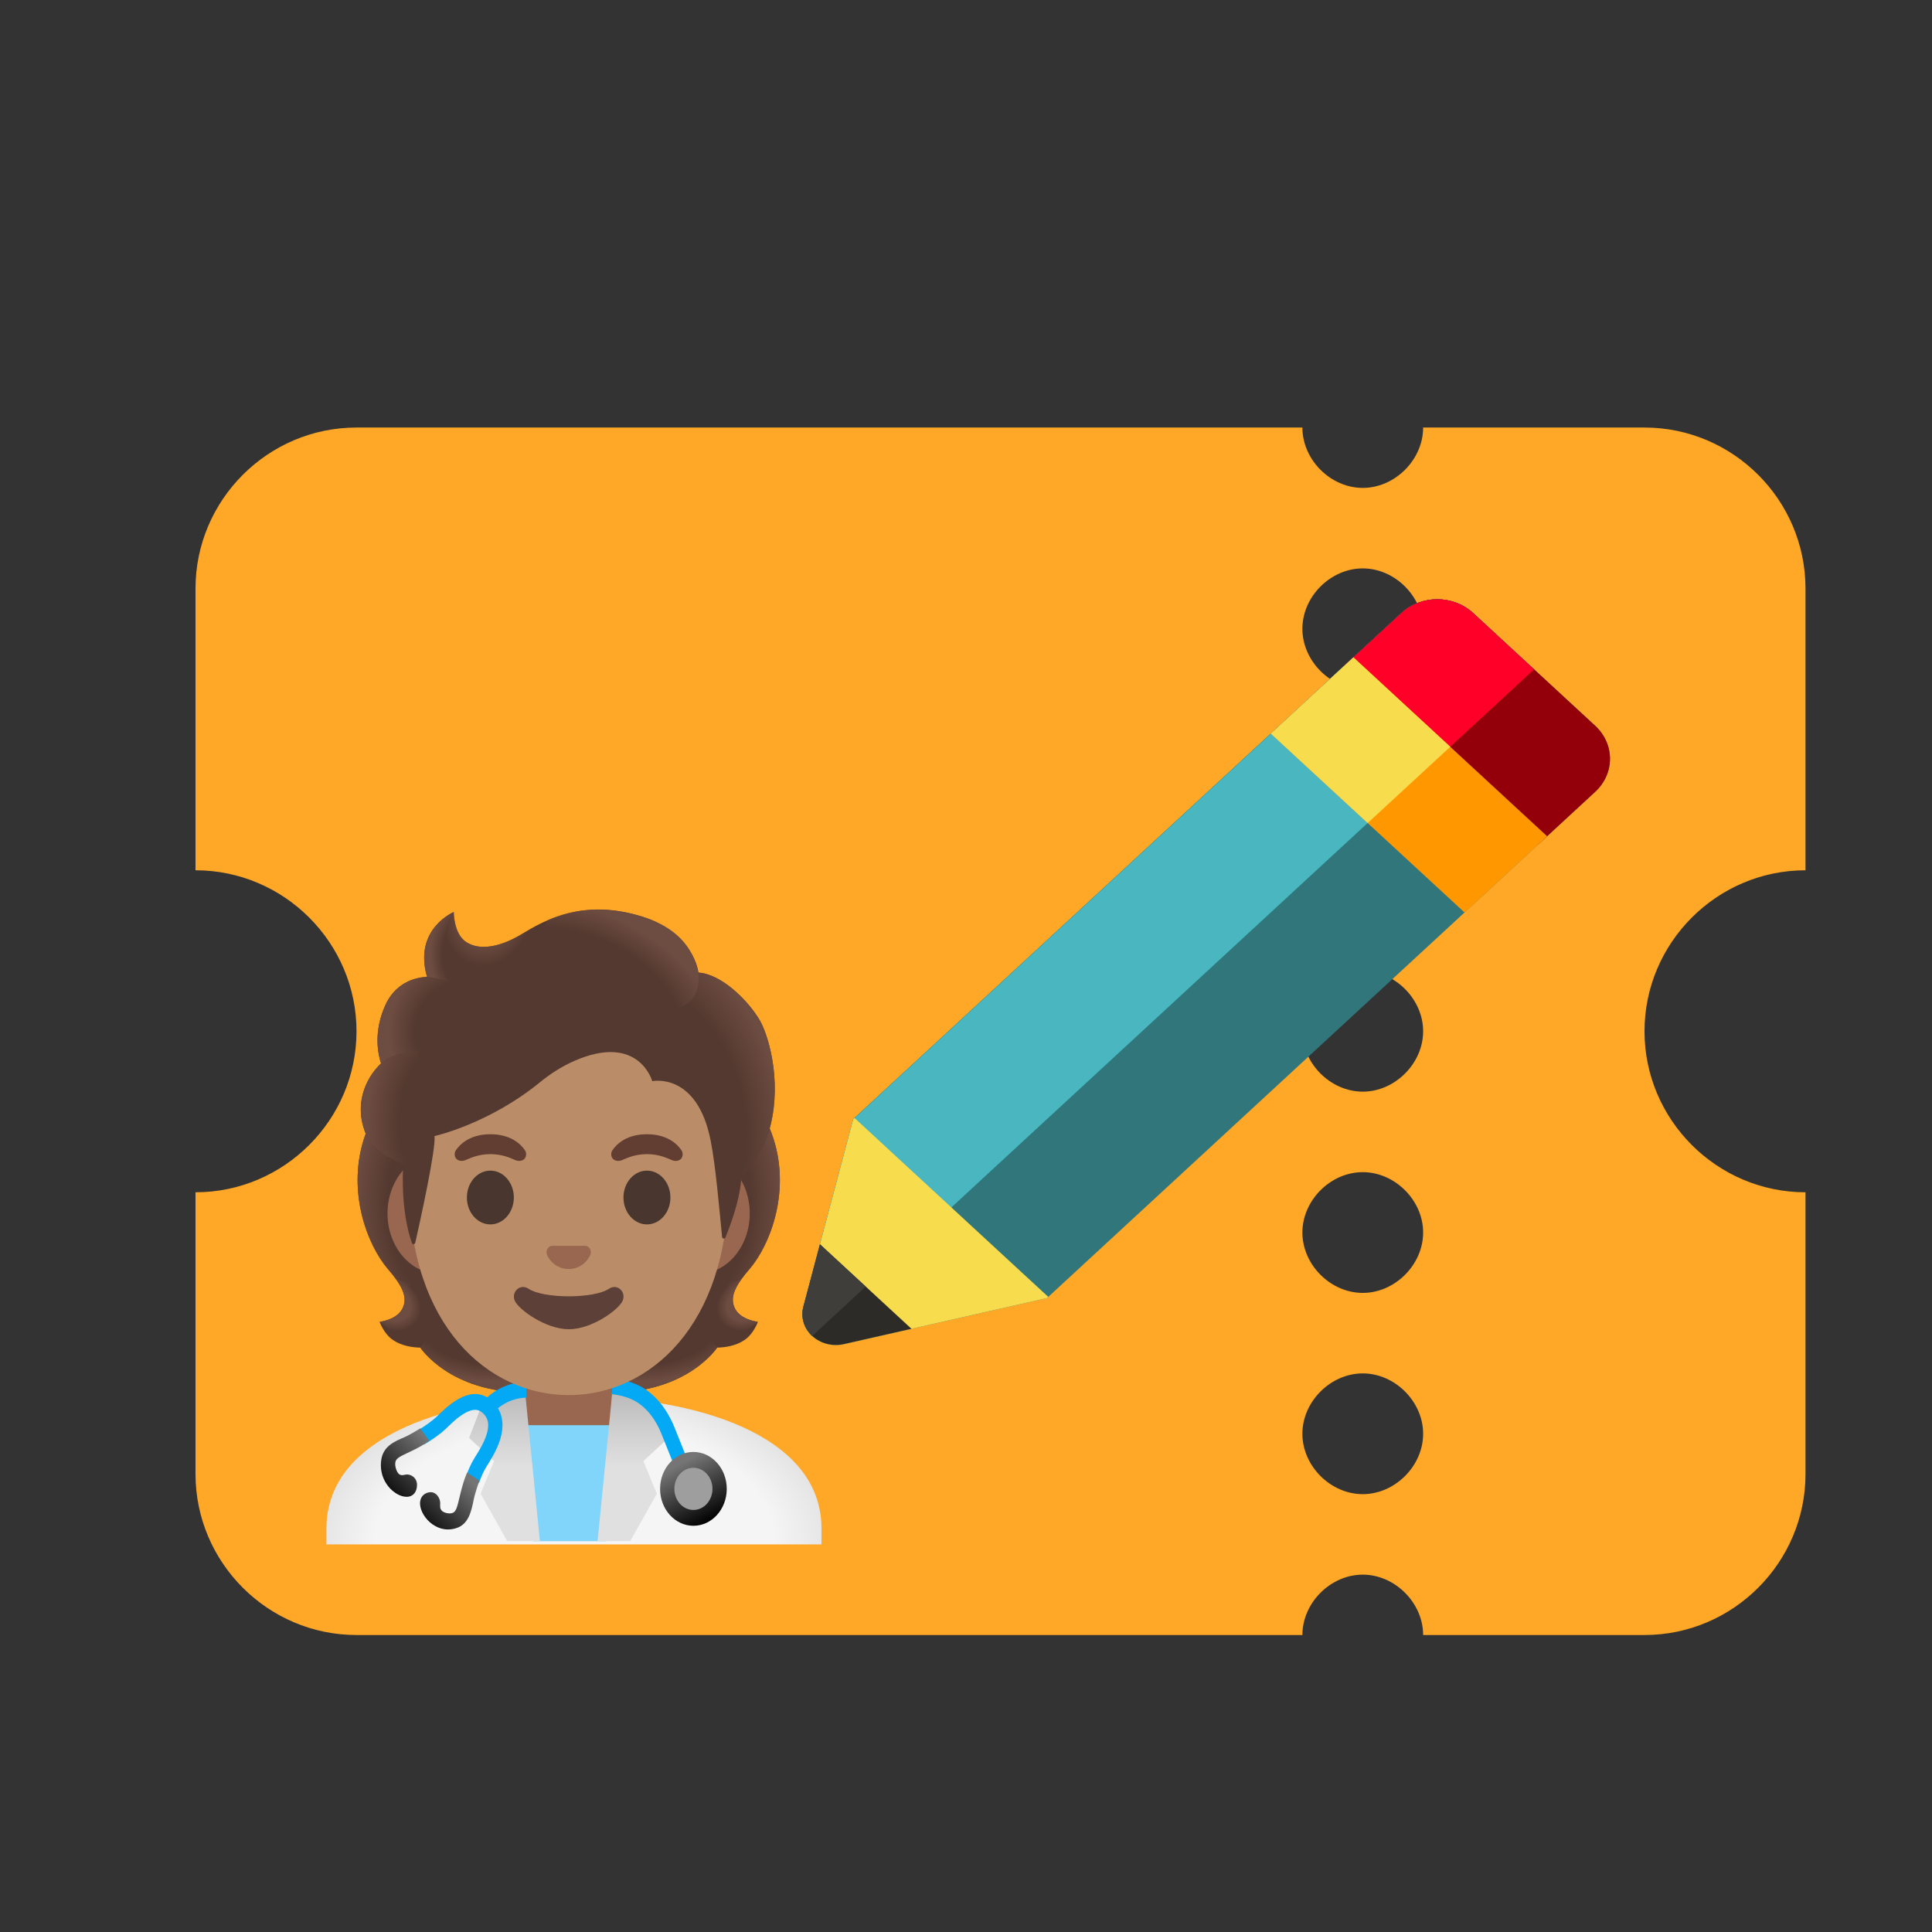 <?xml version="1.0" encoding="utf-8"?>
<svg width="800px" height="800px" viewBox="0 0 1024 1024" class="icon" version="1.1" xmlns="http://www.w3.org/2000/svg">
  <rect x="0" y="0" width="1024" height="1024" fill="#333333" stroke="none"/>
  <path d="M 956.953 461.265 L 956.953 311.932 C 956.953 264.999 918.553 226.599 871.623 226.599 L 754.293 226.599 C 754.293 243.665 739.353 258.599 722.293 258.599 C 705.223 258.599 690.293 243.665 690.293 226.599 L 188.956 226.599 C 142.023 226.599 103.623 264.999 103.623 311.932 L 103.623 461.265 C 150.556 461.265 188.956 499.665 188.956 546.599 C 188.956 593.532 150.556 631.932 103.623 631.932 L 103.623 781.265 C 103.623 828.196 142.023 866.596 188.956 866.596 L 690.293 866.596 C 690.293 849.536 705.223 834.596 722.293 834.596 C 739.353 834.596 754.293 849.536 754.293 866.596 L 871.623 866.596 C 918.553 866.596 956.953 828.196 956.953 781.265 L 956.953 631.932 C 910.023 631.932 871.623 593.532 871.623 546.599 C 871.623 499.665 910.023 461.265 956.953 461.265 Z M 722.293 791.932 C 705.223 791.932 690.293 776.999 690.293 759.932 C 690.293 742.865 705.223 727.932 722.293 727.932 C 739.353 727.932 754.293 742.865 754.293 759.932 C 754.293 776.999 739.353 791.932 722.293 791.932 Z M 722.293 685.265 C 705.223 685.265 690.293 670.332 690.293 653.265 C 690.293 636.199 705.223 621.265 722.293 621.265 C 739.353 621.265 754.293 636.199 754.293 653.265 C 754.293 670.332 739.353 685.265 722.293 685.265 Z M 722.293 578.599 C 705.223 578.599 690.293 563.665 690.293 546.599 C 690.293 529.532 705.223 514.599 722.293 514.599 C 739.353 514.599 754.293 529.532 754.293 546.599 C 754.293 563.665 739.353 578.599 722.293 578.599 Z M 722.293 471.932 C 705.223 471.932 690.293 456.999 690.293 439.932 C 690.293 422.865 705.223 407.932 722.293 407.932 C 739.353 407.932 754.293 422.865 754.293 439.932 C 754.293 456.999 739.353 471.932 722.293 471.932 Z M 722.293 365.265 C 705.223 365.265 690.293 350.332 690.293 333.265 C 690.293 316.199 705.223 301.265 722.293 301.265 C 739.353 301.265 754.293 316.199 754.293 333.265 C 754.293 350.332 739.353 365.265 722.293 365.265 Z" fill="#FFA726"/>
  <title>arrow-right</title>
  <desc>Created with Sketch.</desc>
  <circle fill="#CCD6DD" cx="1079.79" cy="916.239" r="6.564" style="stroke-width: 28.444;" transform="matrix(1.343, 0, 0, 1.528, -1197.364, -610.161)"/>
  <radialGradient id="IconifyId17ecdb2904d178eab9148" cx="64.139" cy="4.464" r="69.458" gradientTransform="matrix(-2.726, 0.013, 0.007, 1.633, 479.321, 809.099)" gradientUnits="userSpaceOnUse">
    <stop offset="0.559" stop-color="#f5f5f5"/>
    <stop offset="1" stop-color="#c6c6c6"/>
  </radialGradient>
  <path d="M 304.204 740.042 C 239.81 740.237 173.016 760.526 173.016 810.077 L 173.016 818.572 L 435.395 818.572 L 435.395 810.077 C 435.395 760.499 368.605 740.209 304.204 740.042 Z" fill="url(#IconifyId17ecdb2904d178eab9148)" style="stroke-width: 8;"/>
  <path d="M 389.516 693.484 C 386.359 687.14 390.375 680.685 397.242 672.692 C 408.125 660.003 419.96 630.575 408.953 600.7 C 409.03 600.532 406.788 595.503 406.858 595.335 L 402.34 595.083 C 400.902 594.86 351.197 594.748 301.446 594.748 C 251.689 594.748 201.985 594.86 200.546 595.083 C 200.546 595.083 193.857 600.532 193.907 600.7 C 182.926 630.575 194.74 659.976 205.62 672.692 C 212.461 680.685 216.475 687.14 213.344 693.484 C 210.29 699.661 201.202 700.555 201.202 700.555 C 201.202 700.555 203.298 706.871 208.346 710.28 C 213.016 713.438 218.771 714.165 222.734 714.277 C 222.734 714.277 238.259 738.059 278.85 738.059 L 324.032 738.059 C 364.624 738.059 380.149 714.277 380.149 714.277 C 384.116 714.165 389.871 713.438 394.544 710.28 C 399.594 706.871 401.683 700.555 401.683 700.555 C 401.683 700.555 392.571 699.661 389.516 693.484 Z" fill="#543930" style="stroke-width: 8;"/>
  <radialGradient id="IconifyId17ecdb2904d178eab9149" cx="99.638" cy="45.85" r="23.419" gradientTransform="matrix(2.524, 0, 0, 1.373, 86.712, 636.974)" gradientUnits="userSpaceOnUse">
    <stop offset="0.728" stop-color="#6d4c41" stop-opacity="0"/>
    <stop offset="1" stop-color="#6d4c41"/>
  </radialGradient>
  <path d="M 301.392 738.031 L 301.392 711.65 L 373.512 705.334 L 380.079 714.277 C 380.079 714.277 364.556 738.059 323.962 738.059 L 301.392 738.031 Z" fill="url(#IconifyId17ecdb2904d178eab9149)" style="stroke-width: 8;"/>
  <radialGradient id="IconifyId17ecdb2904d178eab9150" cx="76.573" cy="49.332" r="6.921" gradientTransform="matrix(-2.286, 1.184, -0.794, -1.878, 610.681, 692.116)" gradientUnits="userSpaceOnUse">
    <stop offset="0.663" stop-color="#6d4c41"/>
    <stop offset="1" stop-color="#6d4c41" stop-opacity="0"/>
  </radialGradient>
  <path d="M 379.925 702.735 C 369.119 684.569 393.073 677.778 393.073 677.778 L 393.105 677.806 C 388.935 683.536 387.04 688.537 389.492 693.484 C 392.548 699.661 401.637 700.555 401.637 700.555 C 401.637 700.555 389.237 712.739 379.925 702.735 Z" fill="url(#IconifyId17ecdb2904d178eab9150)" style="stroke-width: 8;"/>
  <radialGradient id="IconifyId17ecdb2904d178eab9151" cx="94.509" cy="68.91" r="30.399" gradientTransform="matrix(-0.188, -2.787, 2.098, -0.174, 224.411, 910.833)" gradientUnits="userSpaceOnUse">
    <stop offset="0.725" stop-color="#6d4c41" stop-opacity="0"/>
    <stop offset="1" stop-color="#6d4c41"/>
  </radialGradient>
  <path d="M 409.007 600.7 C 419.735 629.625 408.45 659.416 397.869 671.993 C 396.439 673.725 390.274 680.404 388.858 685.742 C 388.858 685.742 364.779 648.546 357.587 626.691 C 356.147 622.275 354.81 617.749 354.631 613.054 C 354.508 609.531 354.987 605.339 356.828 602.348 C 359.072 598.689 407.716 597.598 407.716 597.598 C 407.716 597.627 409.007 600.7 409.007 600.7 Z" fill="url(#IconifyId17ecdb2904d178eab9151)" style="stroke-width: 8;"/>
  <radialGradient id="IconifyId17ecdb2904d178eab9152" cx="44.31" cy="68.91" r="30.399" gradientTransform="matrix(0.188, -2.787, -2.098, -0.174, 387.937, 770.934)" gradientUnits="userSpaceOnUse">
    <stop offset="0.725" stop-color="#6d4c41" stop-opacity="0"/>
    <stop offset="1" stop-color="#6d4c41"/>
  </radialGradient>
  <path d="M 193.882 600.7 C 183.178 629.625 194.462 659.416 205.015 671.964 C 206.479 673.697 212.612 680.376 214.026 685.714 C 214.026 685.714 238.107 648.517 245.302 626.662 C 246.766 622.247 248.078 617.72 248.255 613.025 C 248.382 609.504 247.903 605.313 246.06 602.323 C 243.812 598.66 241.187 599.639 237.376 599.639 C 230.106 599.639 198.273 597.57 195.8 597.57 C 195.825 597.627 193.882 600.7 193.882 600.7 Z" fill="url(#IconifyId17ecdb2904d178eab9152)" style="stroke-width: 8;"/>
  <radialGradient id="IconifyId17ecdb2904d178eab9153" cx="49.439" cy="45.85" r="23.419" gradientTransform="matrix(-2.524, 0, 0, 1.373, 389.462, 636.974)" gradientUnits="userSpaceOnUse">
    <stop offset="0.728" stop-color="#6d4c41" stop-opacity="0"/>
    <stop offset="1" stop-color="#6d4c41"/>
  </radialGradient>
  <path d="M 301.493 738.031 L 301.493 711.65 L 229.373 705.334 L 222.81 714.277 C 222.81 714.277 238.334 738.059 278.926 738.059 L 301.493 738.031 Z" fill="url(#IconifyId17ecdb2904d178eab9153)" style="stroke-width: 8;"/>
  <radialGradient id="IconifyId17ecdb2904d178eab9154" cx="26.374" cy="49.332" r="6.921" gradientTransform="matrix(2.286, 1.184, 0.794, -1.878, 106.985, 751.573)" gradientUnits="userSpaceOnUse">
    <stop offset="0.663" stop-color="#6d4c41"/>
    <stop offset="1" stop-color="#6d4c41" stop-opacity="0"/>
  </radialGradient>
  <path d="M 222.962 702.735 C 233.766 684.569 209.81 677.778 209.81 677.778 L 209.785 677.806 C 213.95 683.536 215.844 688.537 213.394 693.484 C 210.34 699.661 201.252 700.555 201.252 700.555 C 201.252 700.555 213.647 712.739 222.962 702.735 Z" fill="url(#IconifyId17ecdb2904d178eab9154)" style="stroke-width: 8;"/>
  <g transform="matrix(2.524, 0, 0, 2.795, 139.861, 470.33)" style="">
    <path d="M54.92 90.08v20.96c0 5.26 3.7 9.53 8.26 9.53h1.65c4.56 0 8.26-4.26 8.26-9.53V90.08H54.92z" fill="#99674f"/>
  </g>
  <path fill="#81d4fa" d="M 272.792 755.386 L 282.511 816.87 L 321.364 816.87 L 330.042 755.386 L 272.792 755.386 Z" style="stroke-width: 8;"/>
  <g transform="matrix(2.524, 0, 0, 2.795, 139.861, 470.33)" style="">
    <linearGradient id="IconifyId17ecdb2904d178eab9155" gradientUnits="userSpaceOnUse" x1="26.655" y1="11.255" x2="26.655" y2="31.458" gradientTransform="rotate(180 52.079 64)">
      <stop offset="0.335" stop-color="#e0e0e0"/>
      <stop offset="0.668" stop-color="#d0d0d0"/>
      <stop offset="0.987" stop-color="#bdbdbd"/>
    </linearGradient>
    <path d="M73.12 96.17c5.92.43 8.69.94 8.69.94l3.13 7.3l-5.25 4.39l2.83 6.17l-5.58 8.99h-6.87l3.05-27.79z" fill="url(#IconifyId17ecdb2904d178eab9155)"/>
    <linearGradient id="IconifyId17ecdb2904d178eab9156" gradientUnits="userSpaceOnUse" x1="12.773" y1="11.255" x2="12.773" y2="31.458" gradientTransform="matrix(1 0 0 -1 37.757 128)">
      <stop offset="0.335" stop-color="#e0e0e0"/>
      <stop offset="0.668" stop-color="#d0d0d0"/>
      <stop offset="0.987" stop-color="#bdbdbd"/>
    </linearGradient>
    <path d="M54.91 96.17c-5.92.43-8.69.94-8.69.94l-3.13 7.3l5.25 4.39l-2.83 6.17l5.58 8.99h6.87l-3.05-27.79z" fill="url(#IconifyId17ecdb2904d178eab9156)"/>
  </g>
  <g transform="matrix(2.524, 0, 0, 2.795, 139.861, 470.33)" style="">
    <path d="M32.94 104.33c1.57-.82 3.4-2.02 4.25-2.76c1.92-1.67 6.47-5.97 9.86-2.94c3.66 3.21-.1 8.27-1.55 10.37c-.72 1.05-1.27 2.21-1.72 3.39" fill="none" stroke="#03a9f4" stroke-width="3" stroke-miterlimit="10"/>
    <linearGradient id="IconifyId17ecdb2904d178eab9157" gradientUnits="userSpaceOnUse" x1="34.007" y1="23.511" x2="24.6" y2="12.679" gradientTransform="matrix(1 0 0 -1 0 128)">
      <stop offset="0" stop-color="#757575"/>
      <stop offset="1"/>
    </linearGradient>
    <path d="M29.79 111.35c-.49.08-1.02.29-1.54-.21c-.34-.33-.77-1.27-.65-2.08c.12-.82 1.03-1.16 2.97-1.99c1.51-.64 2.9-1.29 4.16-2.14l-1.88-2.34s-2.17 1.22-3.35 1.68c-2.09.8-4.47 1.71-4.86 4.35c-.42 2.84 1.14 4.86 2.34 5.77c.98.75 1.92 1.11 2.83 1.17c1.41.09 2.35-.83 2.35-2.25s-1.39-2.12-2.37-1.96z" fill="url(#IconifyId17ecdb2904d178eab9157)"/>
    <linearGradient id="IconifyId17ecdb2904d178eab9158" gradientUnits="userSpaceOnUse" x1="42.813" y1="15.863" x2="33.406" y2="5.032" gradientTransform="matrix(1 0 0 -1 0 128)">
      <stop offset="0" stop-color="#757575"/>
      <stop offset="1"/>
    </linearGradient>
    <path d="M37.03 116.79c-.01.5-.14 1.05.43 1.49c.38.29 1.37.58 2.15.35c.79-.24 1-1.18 1.54-3.22c.42-1.58.86-3.06 1.52-4.43l2.58 1.52s-.9 2.32-1.18 3.56c-.49 2.19-1.05 4.67-3.61 5.43c-2.75.83-4.98-.44-6.05-1.49c-.88-.87-1.37-1.74-1.56-2.64c-.29-1.38.49-2.45 1.89-2.65s2.31 1.08 2.29 2.08z" fill="url(#IconifyId17ecdb2904d178eab9158)"/>
    <path d="M55.1 93.75c-4.63.09-7.93 2.45-9.19 3.91l2.27 1.96c.03-.03 2.45-2.74 6.92-2.86v-3.01z" fill="#03a9f4"/>
    <path d="M86.26 102.48c-2.43-5.47-6.19-7.55-8.21-8.3c-1.85-.69-3.65-.97-4.97-1.08v3.01c1.08.1 2.49.34 3.93.88c1.58.59 4.53 2.24 6.51 6.71c2.78 6.26 3.48 7.89 3.49 7.89l2.75-1.19s-.7-1.62-3.5-7.92z" fill="#03a9f4"/>
    <linearGradient id="IconifyId17ecdb2904d178eab9159" gradientUnits="userSpaceOnUse" x1="87.856" y1="18.892" x2="93.231" y2="7.517" gradientTransform="matrix(1 0 0 -1 0 128)">
      <stop offset="0" stop-color="#757575"/>
      <stop offset="1"/>
    </linearGradient>
    <circle cx="90.2" cy="114.06" r="7" fill="url(#IconifyId17ecdb2904d178eab9159)"/>
    <circle cx="90.2" cy="114.06" r="4" fill="#9e9e9e"/>
  </g>
  <g transform="matrix(2.524, 0, 0, 2.795, 139.861, 470.33)" style="">
    <path d="M91.33 50.43H36.67c-5.89 0-10.71 5.14-10.71 11.41s4.82 11.41 10.71 11.41h54.65c5.89 0 10.71-5.14 10.71-11.41s-4.81-11.41-10.7-11.41z" fill="#99674f"/>
  </g>
  <g transform="matrix(2.524, 0, 0, 2.795, 139.861, 470.33)" style="">
    <path d="M64 11.07c-17.4 0-33.52 18.61-33.52 45.4c0 26.64 16.61 39.81 33.52 39.81S97.52 83.1 97.52 56.46c0-26.78-16.12-45.39-33.52-45.39z" fill="#ba8d68"/>
  </g>
  <g fill="#613e31" transform="matrix(2.524, 0, 0, 2.795, 139.861, 470.33)" style="">
    <path d="M54.8 49.82c-.93-1.23-3.07-3.01-7.23-3.01s-6.31 1.79-7.23 3.01c-.41.54-.31 1.17-.02 1.55c.26.35 1.04.68 1.9.39s2.54-1.16 5.35-1.18c2.81.02 4.49.89 5.35 1.18c.86.29 1.64-.03 1.9-.39c.28-.38.39-1.01-.02-1.55z"/>
    <path d="M87.67 49.82c-.93-1.23-3.07-3.01-7.23-3.01s-6.31 1.79-7.23 3.01c-.41.54-.31 1.17-.02 1.55c.26.35 1.04.68 1.9.39s2.54-1.16 5.35-1.18c2.81.02 4.49.89 5.35 1.18c.86.29 1.64-.03 1.9-.39c.28-.38.39-1.01-.02-1.55z"/>
  </g>
  <g fill="#49362e" transform="matrix(2.524, 0, 0, 2.795, 139.861, 470.33)" style="">
    <ellipse cx="47.56" cy="58.81" rx="4.93" ry="5.1"/>
    <ellipse cx="80.44" cy="58.81" rx="4.93" ry="5.1"/>
  </g>
  <path d="M 322.67 683.115 C 314.649 688.397 288.266 688.397 280.238 683.115 C 275.619 680.07 270.898 684.736 272.818 689.376 C 274.712 693.932 289.078 704.522 301.516 704.522 C 313.961 704.522 328.147 693.932 330.042 689.376 C 331.937 684.736 327.288 680.07 322.67 683.115 Z" fill="#5d4037" style="stroke-width: 8;"/>
  <path d="M 311.161 660.534 C 310.883 660.421 310.635 660.338 310.356 660.311 L 292.481 660.311 C 292.203 660.338 291.925 660.421 291.677 660.534 C 290.06 661.261 289.179 663.106 289.929 665.09 C 290.687 667.075 294.246 672.608 301.415 672.608 C 308.585 672.608 312.143 667.047 312.902 665.09 C 313.66 663.106 312.778 661.261 311.161 660.534 Z" fill="#99674f" style="stroke-width: 8;"/>
  <g transform="matrix(2.524, 0, 0, 2.795, 139.861, 470.33)" style="">
    <path d="M104.07 25.11c-2.44-3.69-7.91-8.64-12.82-8.97c-.79-4.72-5.84-8.72-10.73-10.27c-13.23-4.19-21.84.51-26.46 3.03c-.96.52-7.17 3.97-11.51 1.5c-2.72-1.55-2.67-5.74-2.67-5.74s-8.52 3.25-5.61 12.3c-2.93.12-6.77 1.36-8.8 5.47c-2.42 4.9-1.56 8.99-.86 10.95c-2.52 2.14-5.69 6.69-3.52 12.6c1.64 4.45 8.17 6.5 8.17 6.5c-.46 8.01 1.03 12.94 1.82 14.93c.14.35.63.32.72-.04c.99-3.97 4.37-17.8 4.03-20.21c0 0 11.35-2.25 22.17-10.22c2.2-1.62 4.59-3 7.13-4.01c13.59-5.41 16.43 3.82 16.43 3.82s9.42-1.81 12.26 11.27c1.07 4.9 1.79 12.75 2.4 18.24c.04.39.57.47.72.11c.95-2.18 2.85-6.5 3.3-10.91c.16-1.55 4.34-3.6 6.14-10.26c2.41-8.88-.54-17.42-2.31-20.09z" fill="#543930"/>
    <radialGradient id="IconifyId17ecdb2904d178eab9160" cx="82.019" cy="84.946" r="35.633" gradientTransform="matrix(.308 .952 .706 -.228 -3.184 -15.605)" gradientUnits="userSpaceOnUse">
      <stop offset="0.699" stop-color="#6d4c41" stop-opacity="0"/>
      <stop offset="1" stop-color="#6d4c41"/>
    </radialGradient>
    <path d="M100.22 55.5c.16-1.55 4.34-3.6 6.14-10.26c.19-.71.35-1.43.5-2.15c1.46-8.09-1.16-15.52-2.79-17.98c-2.26-3.41-7.1-7.89-11.69-8.81c-.4-.05-.79-.1-1.16-.12c0 0 .33 2.15-.54 3.86c-1.12 2.22-3.41 2.75-3.41 2.75c11.97 11.98 11.12 22 12.95 32.71z" fill="url(#IconifyId17ecdb2904d178eab9160)"/>
    <radialGradient id="IconifyId17ecdb2904d178eab9161" cx="47.28" cy="123.8" r="9.343" gradientTransform="matrix(.881 .473 .56 -1.045 -63.752 111.228)" gradientUnits="userSpaceOnUse">
      <stop offset="0.58" stop-color="#6d4c41"/>
      <stop offset="1" stop-color="#6d4c41" stop-opacity="0"/>
    </radialGradient>
    <path d="M56.95 7.39c-1.1.53-2.06 1.06-2.9 1.51c-.96.52-7.17 3.97-11.51 1.5c-2.67-1.52-2.67-5.58-2.67-5.72c-1.23 1.57-4.95 12.78 5.93 13.53c4.69.32 7.58-3.77 9.3-7.23c.62-1.26 1.59-3.1 1.85-3.59z" fill="url(#IconifyId17ecdb2904d178eab9161)"/>
    <radialGradient id="IconifyId17ecdb2904d178eab9162" cx="159.055" cy="62.862" r="28.721" gradientTransform="matrix(-.938 -.394 -.218 .528 231.04 50.678)" gradientUnits="userSpaceOnUse">
      <stop offset="0.699" stop-color="#6d4c41" stop-opacity="0"/>
      <stop offset="1" stop-color="#6d4c41"/>
    </radialGradient>
    <path d="M79.16 5.47c7.32 1.98 10.89 5.71 12.08 10.68c.35 1.46.77 15.08-25.23-.4c-9.67-5.76-7.03-9.36-5.9-9.77c4.42-1.6 10.85-2.73 19.05-.51z" fill="url(#IconifyId17ecdb2904d178eab9162)"/>
    <radialGradient id="IconifyId17ecdb2904d178eab9163" cx="43.529" cy="115.276" r="8.575" gradientTransform="matrix(1 0 0 -1.223 0 153.742)" gradientUnits="userSpaceOnUse">
      <stop offset="0.702" stop-color="#6d4c41" stop-opacity="0"/>
      <stop offset="1" stop-color="#6d4c41"/>
    </radialGradient>
    <path d="M39.84 4.68c-.01.01-.03.01-.06.03h-.01c-.93.39-8.24 3.78-5.51 12.25l7.78 1.25c-6.89-6.98-2.17-13.55-2.17-13.55s-.02.01-.03.02z" fill="url(#IconifyId17ecdb2904d178eab9163)"/>
    <radialGradient id="IconifyId17ecdb2904d178eab9164" cx="42.349" cy="100.139" r="16.083" gradientTransform="matrix(-.966 -.26 -.243 .904 107.598 -51.632)" gradientUnits="userSpaceOnUse">
      <stop offset="0.66" stop-color="#6d4c41" stop-opacity="0"/>
      <stop offset="1" stop-color="#6d4c41"/>
    </radialGradient>
    <path d="M39.07 17.73l-4.81-.77c-.19 0-.83.06-1.18.11c-2.71.38-5.9 1.78-7.63 5.36c-1.86 3.86-1.81 7.17-1.3 9.38c.15.74.45 1.58.45 1.58s2.38-2.26 8.05-2.41l6.42-13.25z" fill="url(#IconifyId17ecdb2904d178eab9164)"/>
    <radialGradient id="IconifyId17ecdb2904d178eab9165" cx="38.533" cy="84.609" r="16.886" gradientTransform="matrix(.991 .136 .192 -1.392 -15.841 155.923)" gradientUnits="userSpaceOnUse">
      <stop offset="0.598" stop-color="#6d4c41" stop-opacity="0"/>
      <stop offset="1" stop-color="#6d4c41"/>
    </radialGradient>
    <path d="M24.37 33.58c-2.37 2.1-5.56 6.79-3.21 12.61c1.77 4.39 8.09 6.29 8.09 6.29c0 .02 1.26.4 1.91.4l1.48-21.9c-3.03 0-5.94.91-7.82 2.22c.03.03-.46.35-.45.38z" fill="url(#IconifyId17ecdb2904d178eab9165)"/>
  </g>
  <g id="Layer_1" transform="matrix(0.836, 0, 0, 0.772, -537.169, 126.29)" style="">
    <path style="fill: rgb(255, 189, 66); stroke-width: 1;" d="M 1184.32 603.981 L 1183.5 604.803 L 1151.88 733.561 C 1150.11 740.77 1152.24 748.38 1157.49 753.629 L 1245.73 665.387 L 1184.32 603.981 Z"/>
    <path style="fill: rgb(48, 118, 122); stroke-width: 1;" d="M 1653.87 334.662 L 1576.45 257.247 C 1563.92 244.711 1543.59 244.711 1531.06 257.247 L 1462.45 325.853 L 1452.37 335.931 L 1183.5 604.802 L 1151.88 733.561 C 1150.11 740.77 1152.24 748.38 1157.49 753.629 C 1162.74 758.878 1170.35 761.003 1177.56 759.233 L 1306.32 727.616 L 1575.19 458.743 L 1585.27 448.665 L 1653.87 380.059 C 1666.41 367.522 1666.41 347.198 1653.87 334.662 Z"/>
    <path style="fill: rgb(0, 112, 102); stroke-width: 1;" d="M 1576.45 257.247 C 1563.92 244.711 1543.59 244.711 1531.06 257.247 L 1462.45 325.853 L 1452.37 335.931 L 1183.5 604.802 L 1151.88 733.561 C 1150.11 740.77 1152.24 748.38 1157.49 753.629 L 1615.16 295.955 L 1576.45 257.247 Z"/>
    <path style="fill: rgb(74, 182, 191); stroke-width: 1;" d="M 1576.45 257.247 C 1563.92 244.711 1543.59 244.711 1531.06 257.247 L 1462.45 325.853 L 1452.37 335.931 L 1183.5 604.802 L 1151.88 733.561 C 1150.11 740.77 1152.24 748.38 1157.49 753.629 L 1615.16 295.955 L 1576.45 257.247 Z"/>
    <path style="fill: rgb(148, 0, 9); stroke-width: 1;" d="M 1617.54 416.392 L 1653.87 380.058 C 1666.41 367.522 1666.41 347.198 1653.87 334.662 L 1576.45 257.247 C 1563.92 244.711 1543.59 244.711 1531.06 257.247 L 1494.72 293.581 L 1617.54 416.392 Z"/>
    <path style="fill: rgb(255, 0, 41); stroke-width: 1;" d="M 1615.16 295.955 L 1576.45 257.247 C 1563.92 244.711 1543.59 244.711 1531.06 257.247 L 1494.72 293.581 L 1556.13 354.988 L 1615.16 295.955 Z"/>
    <path style="fill: rgb(247, 220, 77); stroke-width: 1;" d="M 1184.32 603.981 L 1183.5 604.803 L 1151.88 733.561 C 1150.11 740.77 1152.24 748.38 1157.49 753.629 C 1162.74 758.878 1170.35 761.003 1177.56 759.233 L 1306.32 727.616 L 1307.14 726.794 L 1184.32 603.981 Z"/>
    <rect x="297.71" y="90.414" transform="matrix(-0.707, -0.707, 0.707, -0.707, 1717.638, 737.314)" style="fill: rgb(255, 152, 0); stroke-width: 1;" width="173.683" height="74.041"/>
    <polygon style="fill: rgb(247, 220, 77); stroke-width: 1;" points="1562.01 349.11 1500.6 287.705 1462.45 325.852 1452.37 335.93 1448.24 340.062 1509.65 401.467"/>
    <path style="fill: rgb(45, 43, 39); stroke-width: 1;" d="M 1162.41 690.7 L 1151.88 733.56 C 1150.12 740.769 1152.24 748.379 1157.49 753.628 C 1162.74 758.877 1170.35 761.002 1177.56 759.232 L 1220.42 748.707 L 1162.41 690.7 Z"/>
    <path style="fill: rgb(64, 62, 59); stroke-width: 1;" d="M 1162.41 690.7 L 1151.88 733.56 C 1150.12 740.769 1152.24 748.379 1157.49 753.628 L 1191.41 719.703 L 1162.41 690.7 Z"/>
  </g>
</svg>